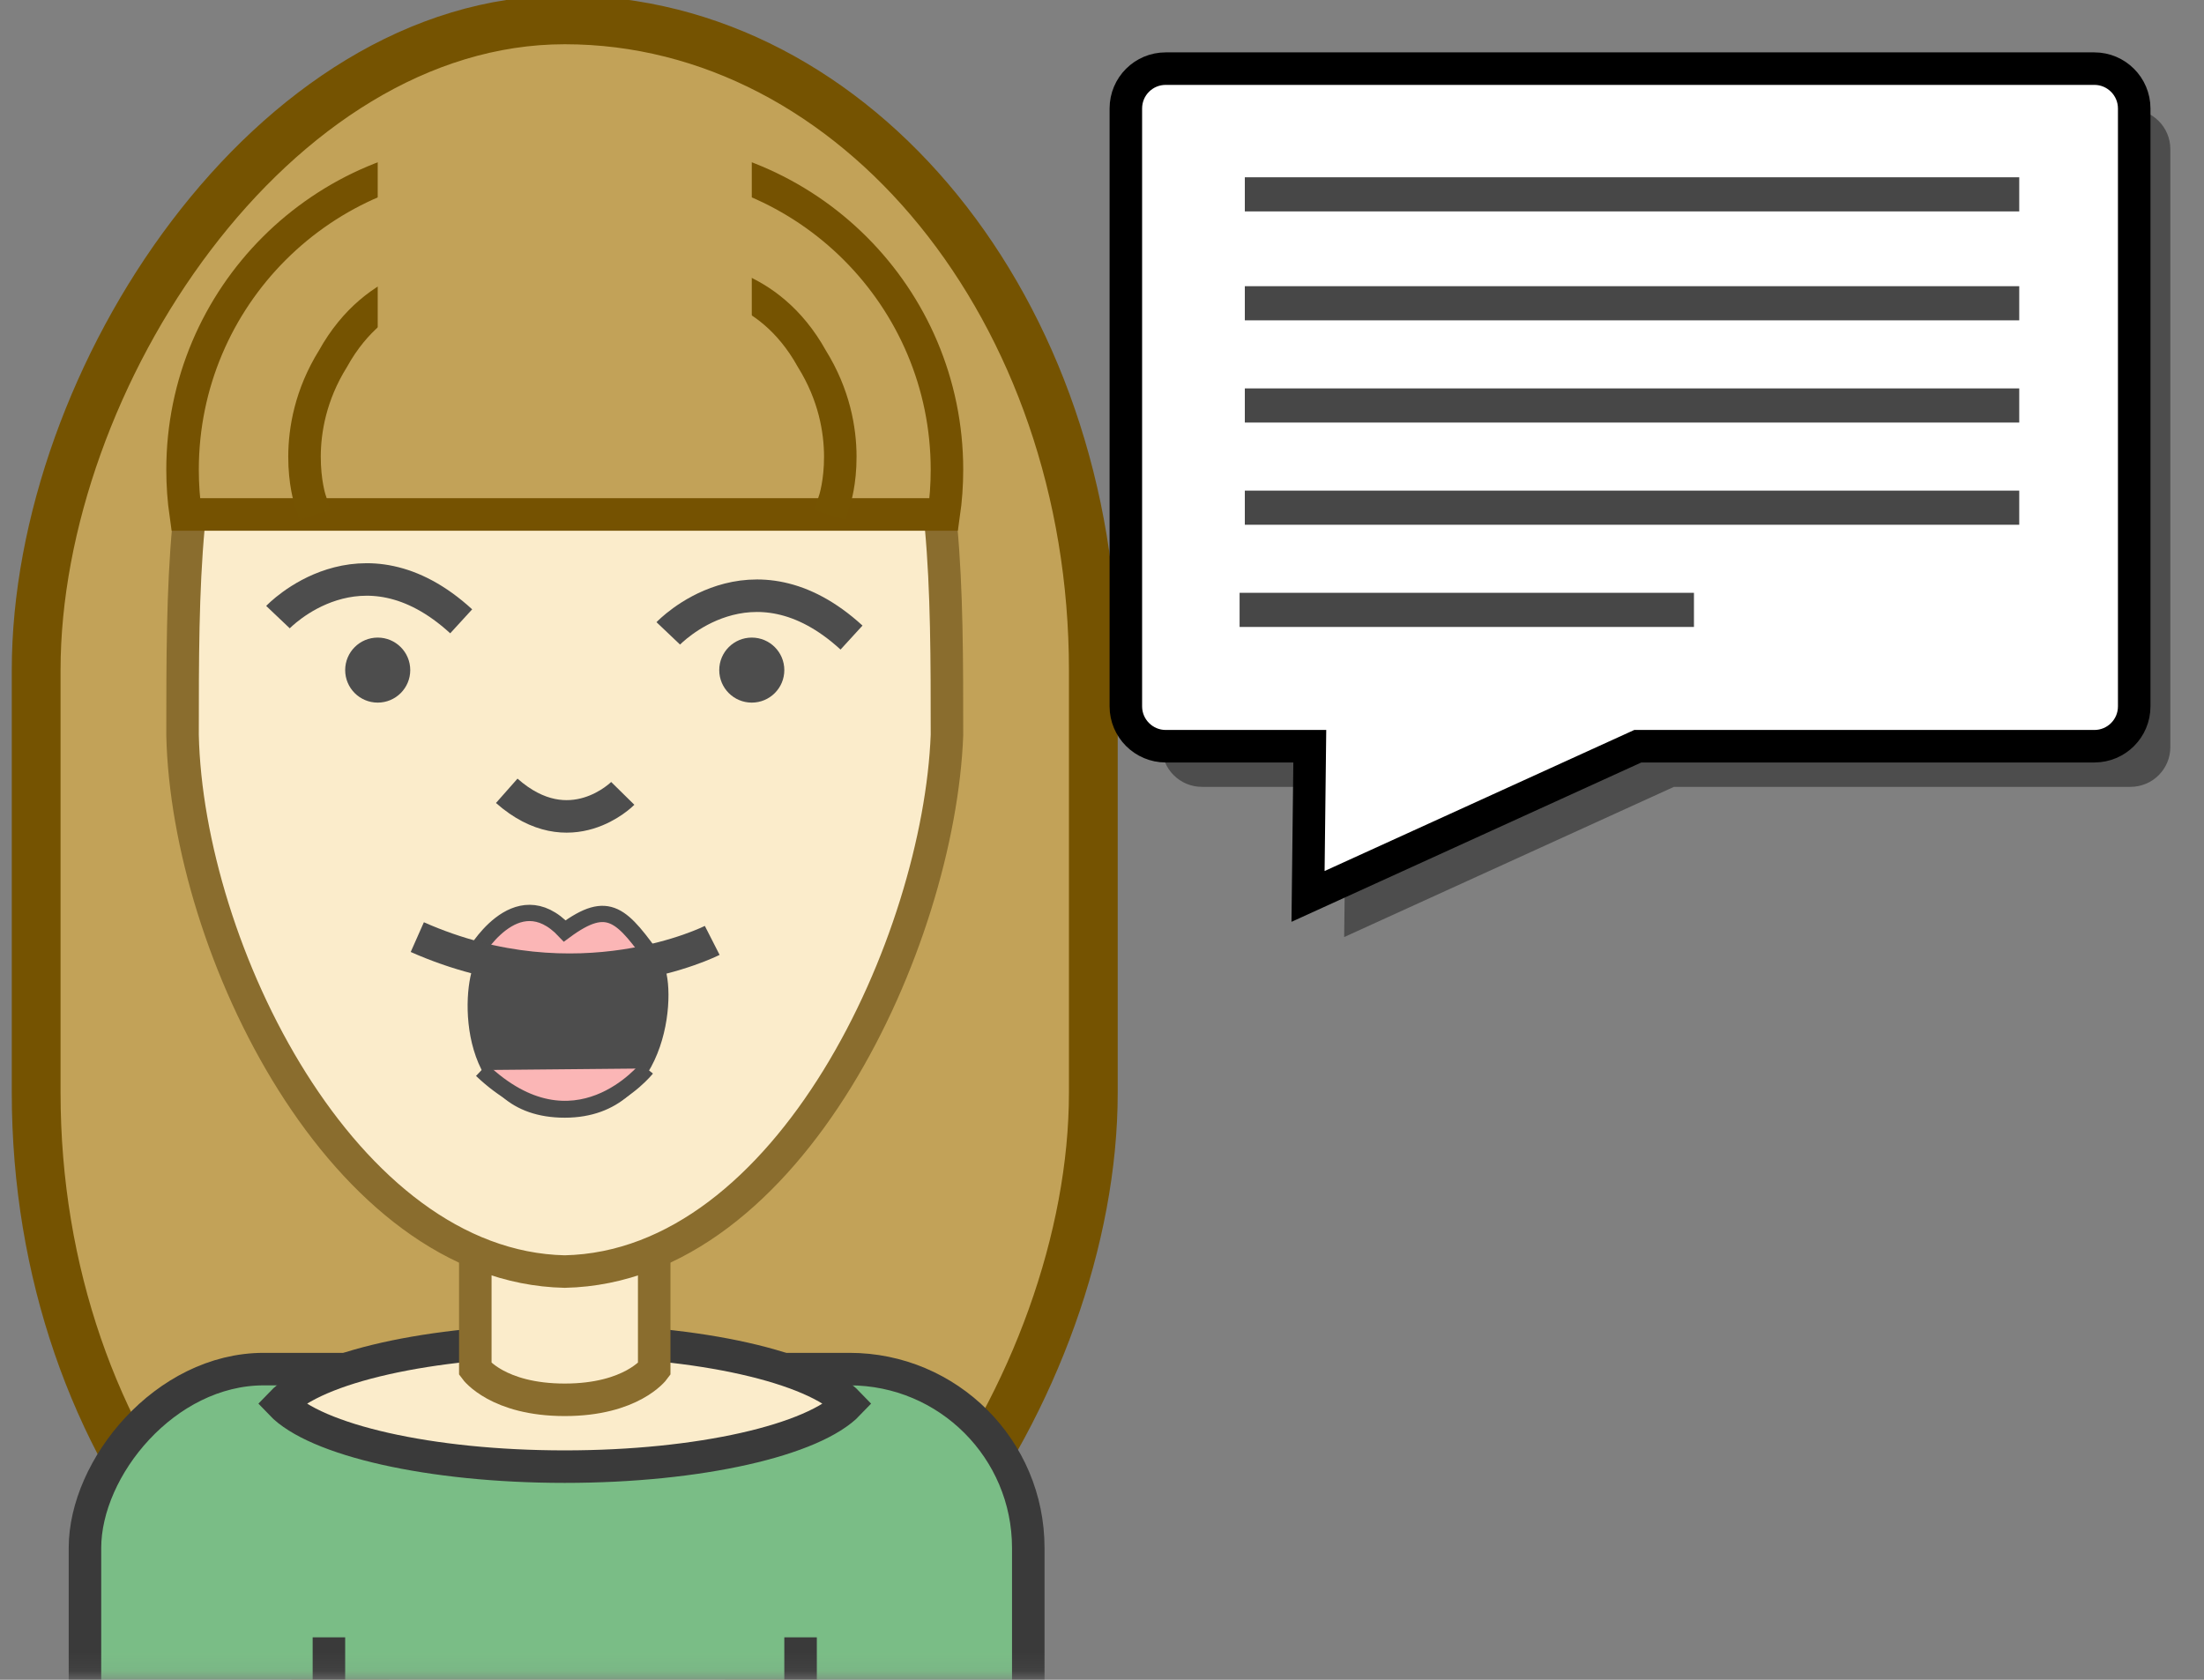 <?xml version="1.0" encoding="UTF-8" standalone="no"?>
<svg width="122px" height="93px" viewBox="0 0 122 93" version="1.1" xmlns="http://www.w3.org/2000/svg" xmlns:xlink="http://www.w3.org/1999/xlink" xmlns:sketch="http://www.bohemiancoding.com/sketch/ns">
    <rect x="0" y="0" width="122" height="93" fill="#808080" stroke="none"/>
    <!-- Generator: Sketch 3.3.3 (12072) - http://www.bohemiancoding.com/sketch -->
    <title>validation</title>
    <desc>Created with Sketch.</desc>
    <defs>
        <rect id="path-1" x="0" y="0" width="85.526" height="99.9"></rect>
    </defs>
    <g id="Page-1" stroke="none" stroke-width="1" fill="none" fill-rule="evenodd" sketch:type="MSPage">
        <g id="Validation-+-Group-Copy-3-+-Rectangle-75-+-Group-Copy-4-+-Group-Copy-3" sketch:type="MSLayerGroup" transform="translate(-8, -7)">
            <g id="Group-Copy-3-+-Rectangle-75-+-Group-Copy-4-+-Group-Copy-3" transform="translate(64.137, 50) scale(-1, 1) translate(-64.137, -50) translate(0.137, 0)">
                <g id="Group-Copy-3-+-Rectangle-75-+-Group-Copy-4" transform="translate(41.612, 0)">
                    <g id="Rectangle-75-+-Group-Copy-4">
                        <mask id="mask-2" sketch:name="Mask" fill="white">
                            <use xlink:href="#path-1"></use>
                        </mask>
                        <use id="Mask" sketch:type="MSShapeGroup" xlink:href="#path-1"></use>
                        <g id="Group-Copy-4" mask="url(#mask-2)" sketch:type="MSShapeGroup">
                            <g transform="translate(18.005, 8.1)">
                                <rect id="Rectangle-71" stroke="#755301" stroke-width="2.7" fill="#C2A258" fill-rule="evenodd" x="0" y="0" width="58.518" height="95.4" rx="36"></rect>
                                <rect id="Rectangle-74" stroke="#3A3A3A" stroke-width="1.8" fill="#7ABD86" fill-rule="evenodd" x="3.601" y="74.7" width="52.216" height="51.3" rx="9.9"></rect>
                                <path d="M16.205,90.45 L16.205,124.662" id="Line" stroke="#3A3A3A" stroke-width="1.8" stroke-linecap="square" fill="none"></path>
                                <path d="M42.313,90.45 L42.313,124.662" id="Line-Copy-44" stroke="#3A3A3A" stroke-width="1.8" stroke-linecap="square" fill="none"></path>
                                <path d="M44.972,76.612 C43.055,78.624 36.746,80.1 29.259,80.1 C21.772,80.1 15.463,78.624 13.545,76.612 C15.463,74.601 21.772,73.125 29.259,73.125 C36.746,73.125 43.055,74.601 44.972,76.612 Z" id="Oval-18" stroke="#3A3A3A" stroke-width="1.8" fill="#FBECCB" fill-rule="evenodd"></path>
                                <path d="M24.307,62.1 L34.21,62.1 L34.21,74.7 C34.21,74.7 32.965,76.4 29.259,76.4 C25.552,76.4 24.307,74.7 24.307,74.7 L24.307,62.1 Z" id="Rectangle-73" stroke="#8A6D2E" stroke-width="1.8" fill="#FBECCB" fill-rule="evenodd"></path>
                                <path d="M29.259,69.3 C41.54,69.03 50.153,51.42 50.415,39.6 C50.415,23.197 50.415,9.9 29.259,9.9 C8.102,9.9 8.102,23.197 8.102,39.6 C8.541,50.969 16.78,69.03 29.259,69.3 Z" id="Oval-14" stroke="#8A6D2E" stroke-width="1.8" fill="#FBECCB" fill-rule="evenodd"></path>
                                <path d="M29.259,60.781 C35.293,60.781 34.996,53.665 34.23,52.2 C33.644,51.08 30.884,52.2 29.259,52.2 C27.584,52.2 24.445,51.505 23.869,52.2 C23.05,53.187 23.225,60.781 29.259,60.781 Z" id="Oval-15" stroke="none" fill="#4D4D4D" fill-rule="evenodd"></path>
                                <path d="M24.694,58.215 C24.694,58.215 28.835,63.057 33.823,57.983" id="Path-100" stroke="#4D4D4D" stroke-width="0.9" fill="#FBB6B6" fill-rule="evenodd" transform="translate(29.259, 59.141) rotate(2) translate(-29.259, -59.141) "></path>
                                <path d="M26.048,42.825 C26.048,42.825 28.96,45.786 32.47,42.683" id="Path-100-Copy-3" stroke="#4D4D4D" stroke-width="1.8" fill="none"></path>
                                <path d="M13.384,32.115 C13.384,32.115 17.984,36.957 23.527,31.883" id="Path-100-Copy-4" stroke="#4D4D4D" stroke-width="1.8" fill="none" transform="translate(18.456, 33.041) rotate(-180) translate(-18.456, -33.041) "></path>
                                <path d="M34.991,31.215 C34.991,31.215 39.591,36.057 45.133,30.983" id="Path-100-Copy-5" stroke="#4D4D4D" stroke-width="1.8" fill="none" transform="translate(40.062, 32.141) rotate(-180) translate(-40.062, -32.141) "></path>
                                <path d="M24.188,49.797 C24.188,49.797 26.542,54.088 29.259,51.202 C31.715,53.015 32.423,52.094 34.33,49.444" id="Path-100-Copy-2" stroke="#4D4D4D" stroke-width="0.9" fill="#FBB6B6" fill-rule="evenodd" transform="translate(29.259, 50.822) rotate(-180) translate(-29.259, -50.822) "></path>
                                <path d="M21.096,50.964 C21.096,50.964 28.5,54.735 37.421,50.783" id="Path-100-Copy" stroke="#4D4D4D" stroke-width="1.8" fill="none"></path>
                                <ellipse id="Oval-16" stroke="none" fill="#4D4D4D" fill-rule="evenodd" cx="18.906" cy="36" rx="1.801" ry="1.8"></ellipse>
                                <ellipse id="Oval-16-Copy" stroke="none" fill="#4D4D4D" fill-rule="evenodd" cx="39.612" cy="36" rx="1.801" ry="1.8"></ellipse>
                                <path d="M25.435,7.583 L25.432,7.583 C15.856,7.583 8.102,15.339 8.102,24.908 C8.102,25.748 8.162,26.574 8.278,27.383 L50.24,27.383 C50.355,26.574 50.415,25.748 50.415,24.908 C50.415,15.333 42.656,7.583 33.085,7.583 L33.082,7.583" id="Rectangle-71" stroke="#755201" stroke-width="1.8" fill="#C2A258" fill-rule="evenodd"></path>
                                <path d="M14.308,26.55 C14.308,26.55 13.078,22.786 15.583,18.757 C18.031,14.345 22.057,14.345 22.057,14.345" id="Line" stroke="#755301" stroke-width="1.8" stroke-linecap="square" fill="none"></path>
                                <path d="M35.914,26.55 C35.914,26.55 34.684,22.786 37.189,18.757 C39.638,14.345 43.663,14.345 43.663,14.345" id="Line-Copy-43" stroke="#755301" stroke-width="1.8" stroke-linecap="square" fill="none" transform="translate(39.638, 20.447) scale(-1, 1) translate(-39.638, -20.447) "></path>
                                <rect id="Rectangle-72" stroke="none" fill="#C2A258" fill-rule="evenodd" x="18.906" y="5.4" width="20.706" height="11.7"></rect>
                            </g>
                        </g>
                    </g>
                </g>
                <g id="Group-Copy-9" transform="translate(0, 10.05)" sketch:type="MSShapeGroup">
                    <path d="M45.635,40.514 L53.611,40.514 C54.824,40.514 55.817,39.526 55.817,38.308 L55.817,5.207 C55.817,3.984 54.829,3 53.611,3 L2.205,3 C0.992,3 0,3.988 0,5.207 L0,38.308 C0,39.53 0.987,40.514 2.205,40.514 L27.478,40.514 L45.732,48.83 L45.635,40.514 Z" id="Rectangle-68" fill="#4D4D4D"></path>
                    <g id="Group-Copy-3" transform="translate(2, 0.75)">
                        <path d="M45.635,37.514 L53.611,37.514 C54.824,37.514 55.817,36.526 55.817,35.308 L55.817,2.207 C55.817,0.984 54.829,0 53.611,0 L2.205,0 C0.992,0 0,0.988 0,2.207 L0,35.308 C0,36.53 0.987,37.514 2.205,37.514 L27.478,37.514 L45.732,45.83 L45.635,37.514 Z" id="Rectangle-68" stroke="#000000" stroke-width="1.8" fill="#FFFFFF"></path>
                        <path d="M7.309,6.96 L48.286,6.96" id="Line" stroke="#474747" stroke-width="1.89" stroke-linecap="square"></path>
                        <path d="M7.309,12.99 L48.286,12.99" id="Line-Copy-39" stroke="#474747" stroke-width="1.89" stroke-linecap="square"></path>
                        <path d="M7.309,18.649 L48.286,18.649" id="Line-Copy-40" stroke="#474747" stroke-width="1.89" stroke-linecap="square"></path>
                        <path d="M7.309,24.308 L48.286,24.308" id="Line-Copy-41" stroke="#474747" stroke-width="1.89" stroke-linecap="square"></path>
                        <path d="M25.315,29.966 L48.576,29.966" id="Line-Copy-42" stroke="#474747" stroke-width="1.89" stroke-linecap="square"></path>
                    </g>
                </g>
            </g>
        </g>
    </g>
</svg>